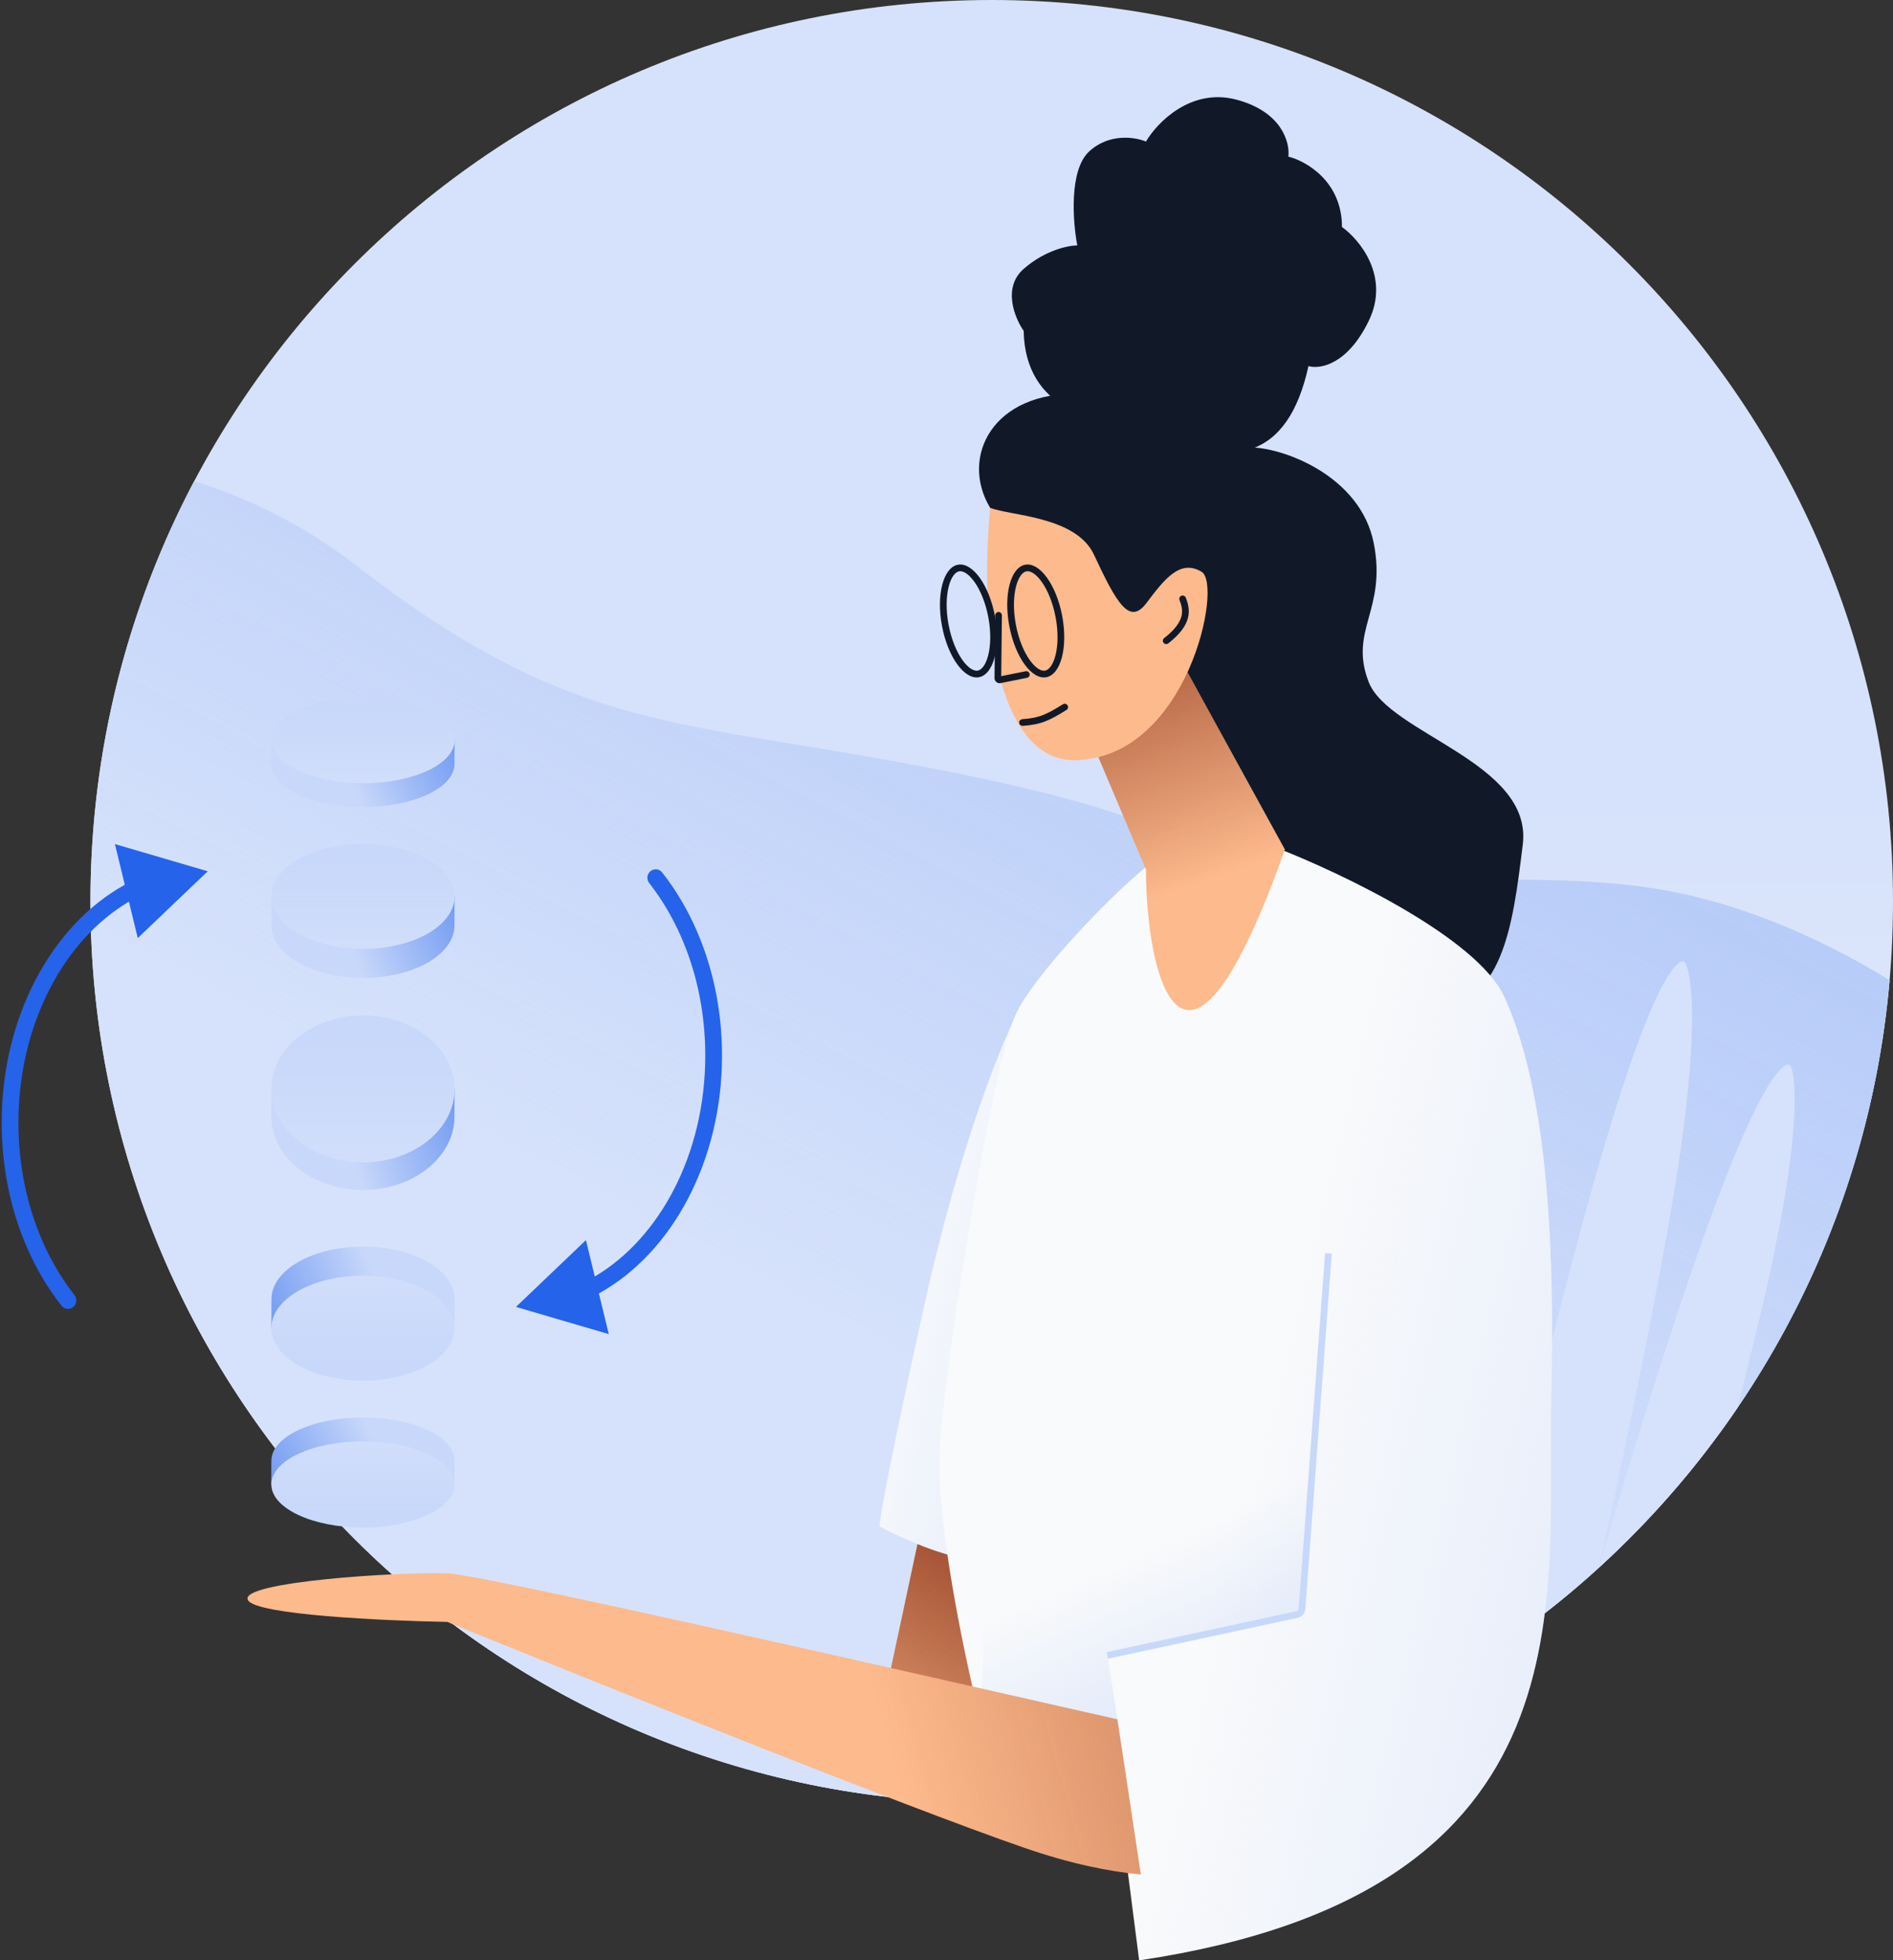 <svg class="w-auto max-w-[16rem] h-40 text-gray-800 dark:text-white" aria-hidden="true" width="565" height="585" viewBox="0 0 565 585" fill="none" xmlns="http://www.w3.org/2000/svg">
<rect x="0" y="0" width="565" height="585" fill="#333333" stroke="none"/>
<path d="M565 269C565 417.565 444.565 538 296 538C147.435 538 27 417.565 27 269C27 120.435 147.435 0 296 0C444.565 0 565 120.435 565 269Z" fill="#d6e2fb"/>
<path d="M565 269C565 417.565 444.565 538 296 538C147.435 538 27 417.565 27 269C27 120.435 147.435 0 296 0C444.565 0 565 120.435 565 269Z" fill="url(#paint0_linear_748_162)"/>
<path fill-rule="evenodd" clip-rule="evenodd" d="M563.984 292.541C552.06 430.081 436.633 538 296 538C147.435 538 27 417.565 27 269C27 223.705 38.195 181.024 57.969 143.575C73.371 148.386 90.17 156.207 106 168.5C153 205 182.5 213 224.5 220C227.481 220.497 230.552 221.004 233.698 221.523C274.873 228.318 328.736 237.206 358 253C376.566 263.02 405.033 262.791 434.801 262.553C455.538 262.386 476.907 262.215 496 265.5C522.708 270.095 547.578 282.353 563.984 292.541Z" fill="#d6e2fb"/>
<path fill-rule="evenodd" clip-rule="evenodd" d="M563.984 292.541C552.06 430.081 436.633 538 296 538C147.435 538 27 417.565 27 269C27 223.705 38.195 181.024 57.969 143.575C73.371 148.386 90.17 156.207 106 168.5C153 205 182.5 213 224.5 220C227.481 220.497 230.552 221.004 233.698 221.523C274.873 228.318 328.736 237.206 358 253C376.566 263.02 405.033 262.791 434.801 262.553C455.538 262.386 476.907 262.215 496 265.5C522.708 270.095 547.578 282.353 563.984 292.541Z" fill="url(#paint1_linear_748_162)"/>
<path fill-rule="evenodd" clip-rule="evenodd" d="M441.188 495.493C456.188 424.934 486.297 298.078 501.366 287.113C502.017 286.639 502.849 286.893 503.169 287.632C505.552 293.126 507.156 314.219 497.999 365.5C491.14 403.909 483.106 441.534 477.121 467.889C465.962 478.057 453.943 487.299 441.188 495.493Z" fill="#d6e2fb"/>
<path fill-rule="evenodd" clip-rule="evenodd" d="M477.246 467.775C495.893 403.499 520.915 325.815 532.857 317.905C533.528 317.461 534.351 317.76 534.623 318.518C536.561 323.931 536.906 343.944 525.585 391.62C523.3 401.241 520.939 410.804 518.57 420.121C506.688 437.588 492.803 453.582 477.246 467.775Z" fill="#d6e2fb"/>
<path d="M263 511.5L275.5 453L300 455.5V518.5L263 511.5Z" fill="#FDBA8C"/>
<path d="M263 511.5L275.5 453L300 455.5V518.5L263 511.5Z" fill="url(#paint2_linear_748_162)"/>
<path d="M305.534 98.739C305.934 122.339 327.367 126.572 338.034 125.739C368.033 142.539 384.535 136.5 390.535 109.239C393.868 110.239 402.135 108.939 408.535 95.739C414.935 82.538 405.868 71.572 400.535 67.739C400.535 54.139 389.868 48.072 384.535 46.739C385.035 42.572 382.635 33.339 369.035 29.738C355.435 26.139 345.368 36.572 342.035 42.239C338.868 40.905 331.035 39.639 325.035 45.239C319.035 50.839 320.202 66.239 321.535 73.239C318.868 73.239 311.934 74.638 305.534 80.239C299.134 85.838 302.867 94.905 305.534 98.739Z" fill="#111928"/>
<path d="M322.499 117.5C296.099 116.7 286.5 136.5 295.498 151.5C300.697 178.7 342.5 220.5 363.001 240C377.167 260.5 409.801 301.4 427.001 301C448.501 300.5 451.501 276.5 454.501 252C457.501 227.5 414.501 219 408.501 203.5C402.501 188 414.001 182 410.001 162C406.001 142 383.001 133.5 373.001 133.5C363.001 133.5 355.499 118.5 322.499 117.5Z" fill="#111928"/>
<path d="M276 389C286.8 340.2 299.833 309 305 299.5C305 354.5 302.8 464.7 294 465.5C285.2 466.3 269.333 459.167 262.5 455.5C262.5 453.667 265.2 437.8 276 389Z" fill="#F9FAFB"/>
<path d="M276 389C286.8 340.2 299.833 309 305 299.5C305 354.5 302.8 464.7 294 465.5C285.2 466.3 269.333 459.167 262.5 455.5C262.5 453.667 265.2 437.8 276 389Z" fill="url(#paint3_linear_748_162)"/>
<path d="M449.002 297.5C441.002 279.9 400.335 260.5 381.002 253C373.668 252 357.3 250.6 350.5 253C342 256 310.5 288 303.5 302C296.5 316 282.502 403.5 280.502 431C278.902 453 288.502 497.5 293.502 517L333.002 530.5L340.002 585C477.502 564.5 461.502 476 463.002 416C464.502 356 459.002 319.5 449.002 297.5Z" fill="#F9FAFB"/>
<path d="M449.002 297.5C441.002 279.9 400.335 260.5 381.002 253C373.668 252 357.3 250.6 350.5 253C342 256 310.5 288 303.5 302C296.5 316 282.502 403.5 280.502 431C278.902 453 288.502 497.5 293.502 517L333.002 530.5L340.002 585C477.502 564.5 461.502 476 463.002 416C464.502 356 459.002 319.5 449.002 297.5Z" fill="url(#paint4_linear_748_162)"/>
<path d="M330.5 493.5L337 536L292.5 522.5L295 431.5L393.5 409.5L388.5 480L387.5 481.5L330.5 493.5Z" fill="url(#paint5_linear_748_162)"/>
<path fill-rule="evenodd" clip-rule="evenodd" d="M397.497 374.074L389.608 480.083C389.509 481.409 388.549 482.512 387.248 482.793L330.71 494.978L330.289 493.022L386.827 480.838C387.26 480.744 387.581 480.376 387.613 479.934L395.502 373.926L397.497 374.074Z" fill="#c8d8fa"/>
<path d="M342.043 259.5L321.796 211.703L347.5 188L383.5 253.5C353.5 338 342.043 291.5 342.043 259.5Z" fill="#FDBA8C"/>
<path d="M342.043 259.5L321.796 211.703L347.5 188L383.5 253.5C353.5 338 342.043 291.5 342.043 259.5Z" fill="url(#paint6_linear_748_162)"/>
<path d="M358.629 170.62C365.1 174.475 354.386 225.839 321.271 226.855C309.825 227.206 302.92 217.425 298.949 204.038C298.653 203.041 297.898 204.412 297.634 203.378C297.377 202.369 297.61 198.957 297.382 197.918C293.712 181.216 294.38 165.035 295.504 151.5C300.984 153.91 321.096 153.896 326.502 165.5C333.259 180.006 337.093 186.662 342.114 180.029C347.522 172.885 352.157 166.764 358.629 170.62Z" fill="#FDBA8C"/>
<path fill-rule="evenodd" clip-rule="evenodd" d="M298.049 182.627C298.601 182.633 299.043 183.086 299.037 183.638L298.835 201.773L306.126 200.312C306.667 200.204 307.194 200.555 307.303 201.096C307.411 201.638 307.06 202.165 306.519 202.273L298.654 203.849C297.703 204.04 296.818 203.306 296.829 202.336L297.037 183.615C297.044 183.063 297.496 182.621 298.049 182.627Z" fill="#111928"/>
<path fill-rule="evenodd" clip-rule="evenodd" d="M311.272 213.389C313.054 212.697 314.807 211.669 317.26 210.163C317.731 209.874 318.347 210.021 318.636 210.492C318.925 210.963 318.777 211.578 318.307 211.867C315.869 213.364 313.97 214.487 311.997 215.253C309.962 216.043 307.947 216.421 305.263 216.608C304.713 216.646 304.235 216.23 304.196 215.679C304.158 215.129 304.574 214.651 305.125 214.612C307.679 214.434 309.482 214.084 311.272 213.389Z" fill="#111928"/>
<path fill-rule="evenodd" clip-rule="evenodd" d="M354.533 184.502C353.936 186.732 352.273 189.219 348.688 191.997C348.252 192.336 347.624 192.256 347.285 191.82C346.947 191.383 347.027 190.755 347.463 190.417C350.843 187.797 352.156 185.648 352.602 183.984C353.041 182.346 352.743 180.791 352.055 179.092C351.848 178.58 352.095 177.997 352.607 177.79C353.119 177.583 353.702 177.83 353.909 178.341C354.68 180.246 355.13 182.276 354.533 184.502Z" fill="#111928"/>
<path fill-rule="evenodd" clip-rule="evenodd" d="M315.014 195.62C315.783 192.658 315.896 188.602 315.066 184.191C314.237 179.78 312.658 176.042 310.866 173.561C308.973 170.941 307.321 170.308 306.349 170.491C305.376 170.673 304.067 171.863 303.255 174.993C302.486 177.954 302.374 182.011 303.203 186.422C304.033 190.832 305.611 194.571 307.403 197.051C309.297 199.672 310.949 200.305 311.921 200.122C312.893 199.939 314.202 198.749 315.014 195.62ZM317.032 183.821C318.774 193.089 316.652 201.267 312.29 202.087C307.929 202.907 302.98 196.059 301.238 186.791C299.495 177.523 301.618 169.345 305.979 168.525C310.34 167.705 315.289 174.553 317.032 183.821Z" fill="#111928"/>
<path fill-rule="evenodd" clip-rule="evenodd" d="M294.928 195.62C295.697 192.658 295.81 188.602 294.98 184.191C294.151 179.78 292.572 176.042 290.78 173.561C288.887 170.941 287.235 170.308 286.263 170.491C285.291 170.673 283.982 171.863 283.169 174.993C282.4 177.954 282.288 182.011 283.117 186.422C283.947 190.832 285.525 194.571 287.317 197.051C289.211 199.672 290.863 200.305 291.835 200.122C292.807 199.939 294.116 198.749 294.928 195.62ZM296.946 183.821C298.689 193.089 296.566 201.267 292.204 202.087C287.843 202.907 282.895 196.059 281.152 186.791C279.409 177.523 281.532 169.345 285.893 168.525C290.254 167.705 295.203 174.553 296.946 183.821Z" fill="#111928"/>
<path d="M133.5 484C176 501.333 270 539.1 306 551.5C319.603 556.185 331.112 558.496 340.5 559.36L333.5 513.07C259.975 496.412 143.733 469.865 133.5 469.5C119.5 469 71.001 472 74.001 477.5C76.4 481.9 114.667 483.667 133.5 484Z" fill="#FDBA8C"/>
<path d="M133.5 484C176 501.333 270 539.1 306 551.5C319.603 556.185 331.112 558.496 340.5 559.36L333.5 513.07C259.975 496.412 143.733 469.865 133.5 469.5C119.5 469 71.001 472 74.001 477.5C76.4 481.9 114.667 483.667 133.5 484Z" fill="url(#paint7_linear_748_162)"/>
<path d="M108.358 423C123.448 423 135.681 428.755 135.681 435.853L135.647 442.98H81L81.034 435.853C81.034 428.755 93.267 423 108.358 423Z" fill="#c8d8fa"/>
<path d="M108.358 423C123.448 423 135.681 428.755 135.681 435.853L135.647 442.98H81L81.034 435.853C81.034 428.755 93.267 423 108.358 423Z" fill="url(#paint8_linear_748_162)"/>
<path d="M135.647 442.981C135.647 435.882 123.413 430.128 108.323 430.128C93.233 430.128 81 435.882 81 442.981C81 450.08 93.233 455.834 108.323 455.834C123.413 455.834 135.647 450.08 135.647 442.981Z" fill="#c8d8fa"/>
<path d="M135.647 442.981C135.647 435.882 123.413 430.128 108.323 430.128C93.233 430.128 81 435.882 81 442.981C81 450.08 93.233 455.834 108.323 455.834C123.413 455.834 135.647 450.08 135.647 442.981Z" fill="url(#paint9_linear_748_162)"/>
<path d="M108.358 372C123.448 372 135.681 379.01 135.681 387.658L135.647 396.34H81L81.034 387.658C81.034 379.01 93.267 372 108.358 372Z" fill="#c8d8fa"/>
<path d="M108.358 372C123.448 372 135.681 379.01 135.681 387.658L135.647 396.34H81L81.034 387.658C81.034 379.01 93.267 372 108.358 372Z" fill="url(#paint10_linear_748_162)"/>
<path d="M135.647 396.342C135.647 387.694 123.413 380.683 108.323 380.683C93.233 380.683 81 387.694 81 396.342C81 404.989 93.233 412 108.323 412C123.413 412 135.647 404.989 135.647 396.342Z" fill="#c8d8fa"/>
<path d="M135.647 396.342C135.647 387.694 123.413 380.683 108.323 380.683C93.233 380.683 81 387.694 81 396.342C81 404.989 93.233 412 108.323 412C123.413 412 135.647 404.989 135.647 396.342Z" fill="url(#paint11_linear_748_162)"/>
<path d="M108.322 240.834C93.232 240.834 80.999 235.079 80.999 227.981L81.033 220.854L135.68 220.854L135.645 227.981C135.645 235.079 123.412 240.834 108.322 240.834Z" fill="#c8d8fa"/>
<path d="M108.322 240.834C93.232 240.834 80.999 235.079 80.999 227.981L81.033 220.854L135.68 220.854L135.645 227.981C135.645 235.079 123.412 240.834 108.322 240.834Z" fill="url(#paint12_linear_748_162)"/>
<path d="M81.033 220.853C81.033 227.952 93.266 233.707 108.356 233.707C123.447 233.707 135.68 227.952 135.68 220.853C135.68 213.755 123.447 208 108.356 208C93.266 208 81.033 213.755 81.033 220.853Z" fill="#c8d8fa"/>
<path d="M81.033 220.853C81.033 227.952 93.266 233.707 108.356 233.707C123.447 233.707 135.68 227.952 135.68 220.853C135.68 213.755 123.447 208 108.356 208C93.266 208 81.033 213.755 81.033 220.853Z" fill="url(#paint13_linear_748_162)"/>
<path d="M108.322 291.834C93.232 291.834 80.999 284.824 80.999 276.176L81.033 267.494L135.68 267.494L135.645 276.176C135.645 284.824 123.412 291.834 108.322 291.834Z" fill="#c8d8fa"/>
<path d="M108.322 291.834C93.232 291.834 80.999 284.824 80.999 276.176L81.033 267.494L135.68 267.494L135.645 276.176C135.645 284.824 123.412 291.834 108.322 291.834Z" fill="url(#paint14_linear_748_162)"/>
<path d="M81.033 267.493C81.033 276.141 93.266 283.151 108.356 283.151C123.447 283.151 135.68 276.141 135.68 267.493C135.68 258.845 123.447 251.834 108.356 251.834C93.266 251.834 81.033 258.845 81.033 267.493Z" fill="#c8d8fa"/>
<path d="M81.033 267.493C81.033 276.141 93.266 283.151 108.356 283.151C123.447 283.151 135.68 276.141 135.68 267.493C135.68 258.845 123.447 251.834 108.356 251.834C93.266 251.834 81.033 258.845 81.033 267.493Z" fill="url(#paint15_linear_748_162)"/>
<path d="M108.322 355.1C93.232 355.1 80.999 345.285 80.999 333.178L81.033 324.924L135.68 324.924L135.645 333.178C135.645 345.285 123.412 355.1 108.322 355.1Z" fill="#c8d8fa"/>
<path d="M108.322 355.1C93.232 355.1 80.999 345.285 80.999 333.178L81.033 324.924L135.68 324.924L135.645 333.178C135.645 345.285 123.412 355.1 108.322 355.1Z" fill="url(#paint16_linear_748_162)"/>
<path d="M81.033 324.922C81.033 337.029 93.266 346.844 108.356 346.844C123.447 346.844 135.68 337.029 135.68 324.922C135.68 312.815 123.447 303 108.356 303C93.266 303 81.033 312.815 81.033 324.922Z" fill="#c8d8fa"/>
<path d="M81.033 324.922C81.033 337.029 93.266 346.844 108.356 346.844C123.447 346.844 135.68 337.029 135.68 324.922C135.68 312.815 123.447 303 108.356 303C93.266 303 81.033 312.815 81.033 324.922Z" fill="url(#paint17_linear_748_162)"/>
<path fill-rule="evenodd" clip-rule="evenodd" d="M34.297 251.884L62 260L41.12 279.934L38.479 269.076C19.191 280.449 5.5 305.524 5.5 335C5.5 355.176 11.93 373.353 22.214 386.447C23.067 387.533 22.94 389.107 21.887 390C20.834 390.893 19.254 390.767 18.398 389.683C7.299 375.627 0.5 356.278 0.5 335C0.5 303.511 15.423 276.103 37.249 264.02L34.297 251.884Z" fill="#2563eb"/>
<path fill-rule="evenodd" clip-rule="evenodd" d="M181.703 398.116L154 390L174.88 370.066L177.521 380.924C196.809 369.551 210.5 344.476 210.5 315C210.5 294.824 204.07 276.647 193.786 263.553C192.933 262.467 193.06 260.893 194.113 260C195.166 259.107 196.746 259.233 197.602 260.317C208.701 274.373 215.5 293.722 215.5 315C215.5 346.489 200.577 373.897 178.751 385.98L181.703 398.116Z" fill="#2563eb"/>
<defs>
<linearGradient id="paint0_linear_748_162" x1="296.799" y1="236.145" x2="296.799" y2="751.044" gradientUnits="userSpaceOnUse">
<stop stop-color="white" stop-opacity="0"/>
<stop offset="1" stop-color="white"/>
</linearGradient>
<linearGradient id="paint1_linear_748_162" x1="228" y1="383" x2="442.5" y2="-23" gradientUnits="userSpaceOnUse">
<stop stop-color="#9ab7f6" stop-opacity="0"/>
<stop offset="1" stop-color="#9ab7f6"/>
</linearGradient>
<linearGradient id="paint2_linear_748_162" x1="327.545" y1="441.384" x2="263" y2="558" gradientUnits="userSpaceOnUse">
<stop stop-color="#7F270F"/>
<stop offset="1" stop-color="#7F270F" stop-opacity="0"/>
</linearGradient>
<linearGradient id="paint3_linear_748_162" x1="421" y1="405.5" x2="262.407" y2="370.24" gradientUnits="userSpaceOnUse">
<stop stop-color="#c8d8fa"/>
<stop offset="1" stop-color="#c8d8fa" stop-opacity="0"/>
</linearGradient>
<linearGradient id="paint4_linear_748_162" x1="628.5" y1="694" x2="325.999" y2="621.234" gradientUnits="userSpaceOnUse">
<stop stop-color="#c8d8fa"/>
<stop offset="1" stop-color="#c8d8fa" stop-opacity="0"/>
</linearGradient>
<linearGradient id="paint5_linear_748_162" x1="371" y1="558" x2="331" y2="467" gradientUnits="userSpaceOnUse">
<stop stop-color="#c8d8fa"/>
<stop offset="1" stop-color="#c8d8fa" stop-opacity="0"/>
</linearGradient>
<linearGradient id="paint6_linear_748_162" x1="331.5" y1="152" x2="369" y2="260" gradientUnits="userSpaceOnUse">
<stop stop-color="#7F270F"/>
<stop offset="1" stop-color="#7F270F" stop-opacity="0"/>
</linearGradient>
<linearGradient id="paint7_linear_748_162" x1="539" y1="453.5" x2="267.084" y2="528.317" gradientUnits="userSpaceOnUse">
<stop stop-color="#7F270F"/>
<stop offset="1" stop-color="#7F270F" stop-opacity="0"/>
</linearGradient>
<linearGradient id="paint8_linear_748_162" x1="53.129" y1="456.141" x2="110.595" y2="427.528" gradientUnits="userSpaceOnUse">
<stop stop-color="#2563eb"/>
<stop offset="1" stop-color="#2563eb" stop-opacity="0"/>
</linearGradient>
<linearGradient id="paint9_linear_748_162" x1="117.68" y1="415.834" x2="117.68" y2="451.334" gradientUnits="userSpaceOnUse">
<stop stop-color="#d6e2fb"/>
<stop offset="1" stop-color="#d6e2fb" stop-opacity="0"/>
</linearGradient>
<linearGradient id="paint10_linear_748_162" x1="53.129" y1="412.374" x2="114.577" y2="387.258" gradientUnits="userSpaceOnUse">
<stop stop-color="#2563eb"/>
<stop offset="1" stop-color="#2563eb" stop-opacity="0"/>
</linearGradient>
<linearGradient id="paint11_linear_748_162" x1="117.68" y1="363.27" x2="117.68" y2="406.518" gradientUnits="userSpaceOnUse">
<stop stop-color="#d6e2fb"/>
<stop offset="1" stop-color="#d6e2fb" stop-opacity="0"/>
</linearGradient>
<linearGradient id="paint12_linear_748_162" x1="163.551" y1="207.693" x2="106.085" y2="236.307" gradientUnits="userSpaceOnUse">
<stop stop-color="#2563eb"/>
<stop offset="1" stop-color="#2563eb" stop-opacity="0"/>
</linearGradient>
<linearGradient id="paint13_linear_748_162" x1="99" y1="248" x2="99" y2="212.5" gradientUnits="userSpaceOnUse">
<stop stop-color="#d6e2fb"/>
<stop offset="1" stop-color="#d6e2fb" stop-opacity="0"/>
</linearGradient>
<linearGradient id="paint14_linear_748_162" x1="163.551" y1="251.46" x2="102.103" y2="276.576" gradientUnits="userSpaceOnUse">
<stop stop-color="#2563eb"/>
<stop offset="1" stop-color="#2563eb" stop-opacity="0"/>
</linearGradient>
<linearGradient id="paint15_linear_748_162" x1="99" y1="300.564" x2="99" y2="257.316" gradientUnits="userSpaceOnUse">
<stop stop-color="#d6e2fb"/>
<stop offset="1" stop-color="#d6e2fb" stop-opacity="0"/>
</linearGradient>
<linearGradient id="paint16_linear_748_162" x1="163.551" y1="305.046" x2="98.868" y2="326.37" gradientUnits="userSpaceOnUse">
<stop stop-color="#2563eb"/>
<stop offset="1" stop-color="#2563eb" stop-opacity="0"/>
</linearGradient>
<linearGradient id="paint17_linear_748_162" x1="99" y1="371.222" x2="99" y2="310.675" gradientUnits="userSpaceOnUse">
<stop stop-color="#d6e2fb"/>
<stop offset="1" stop-color="#d6e2fb" stop-opacity="0"/>
</linearGradient>
</defs>
</svg>